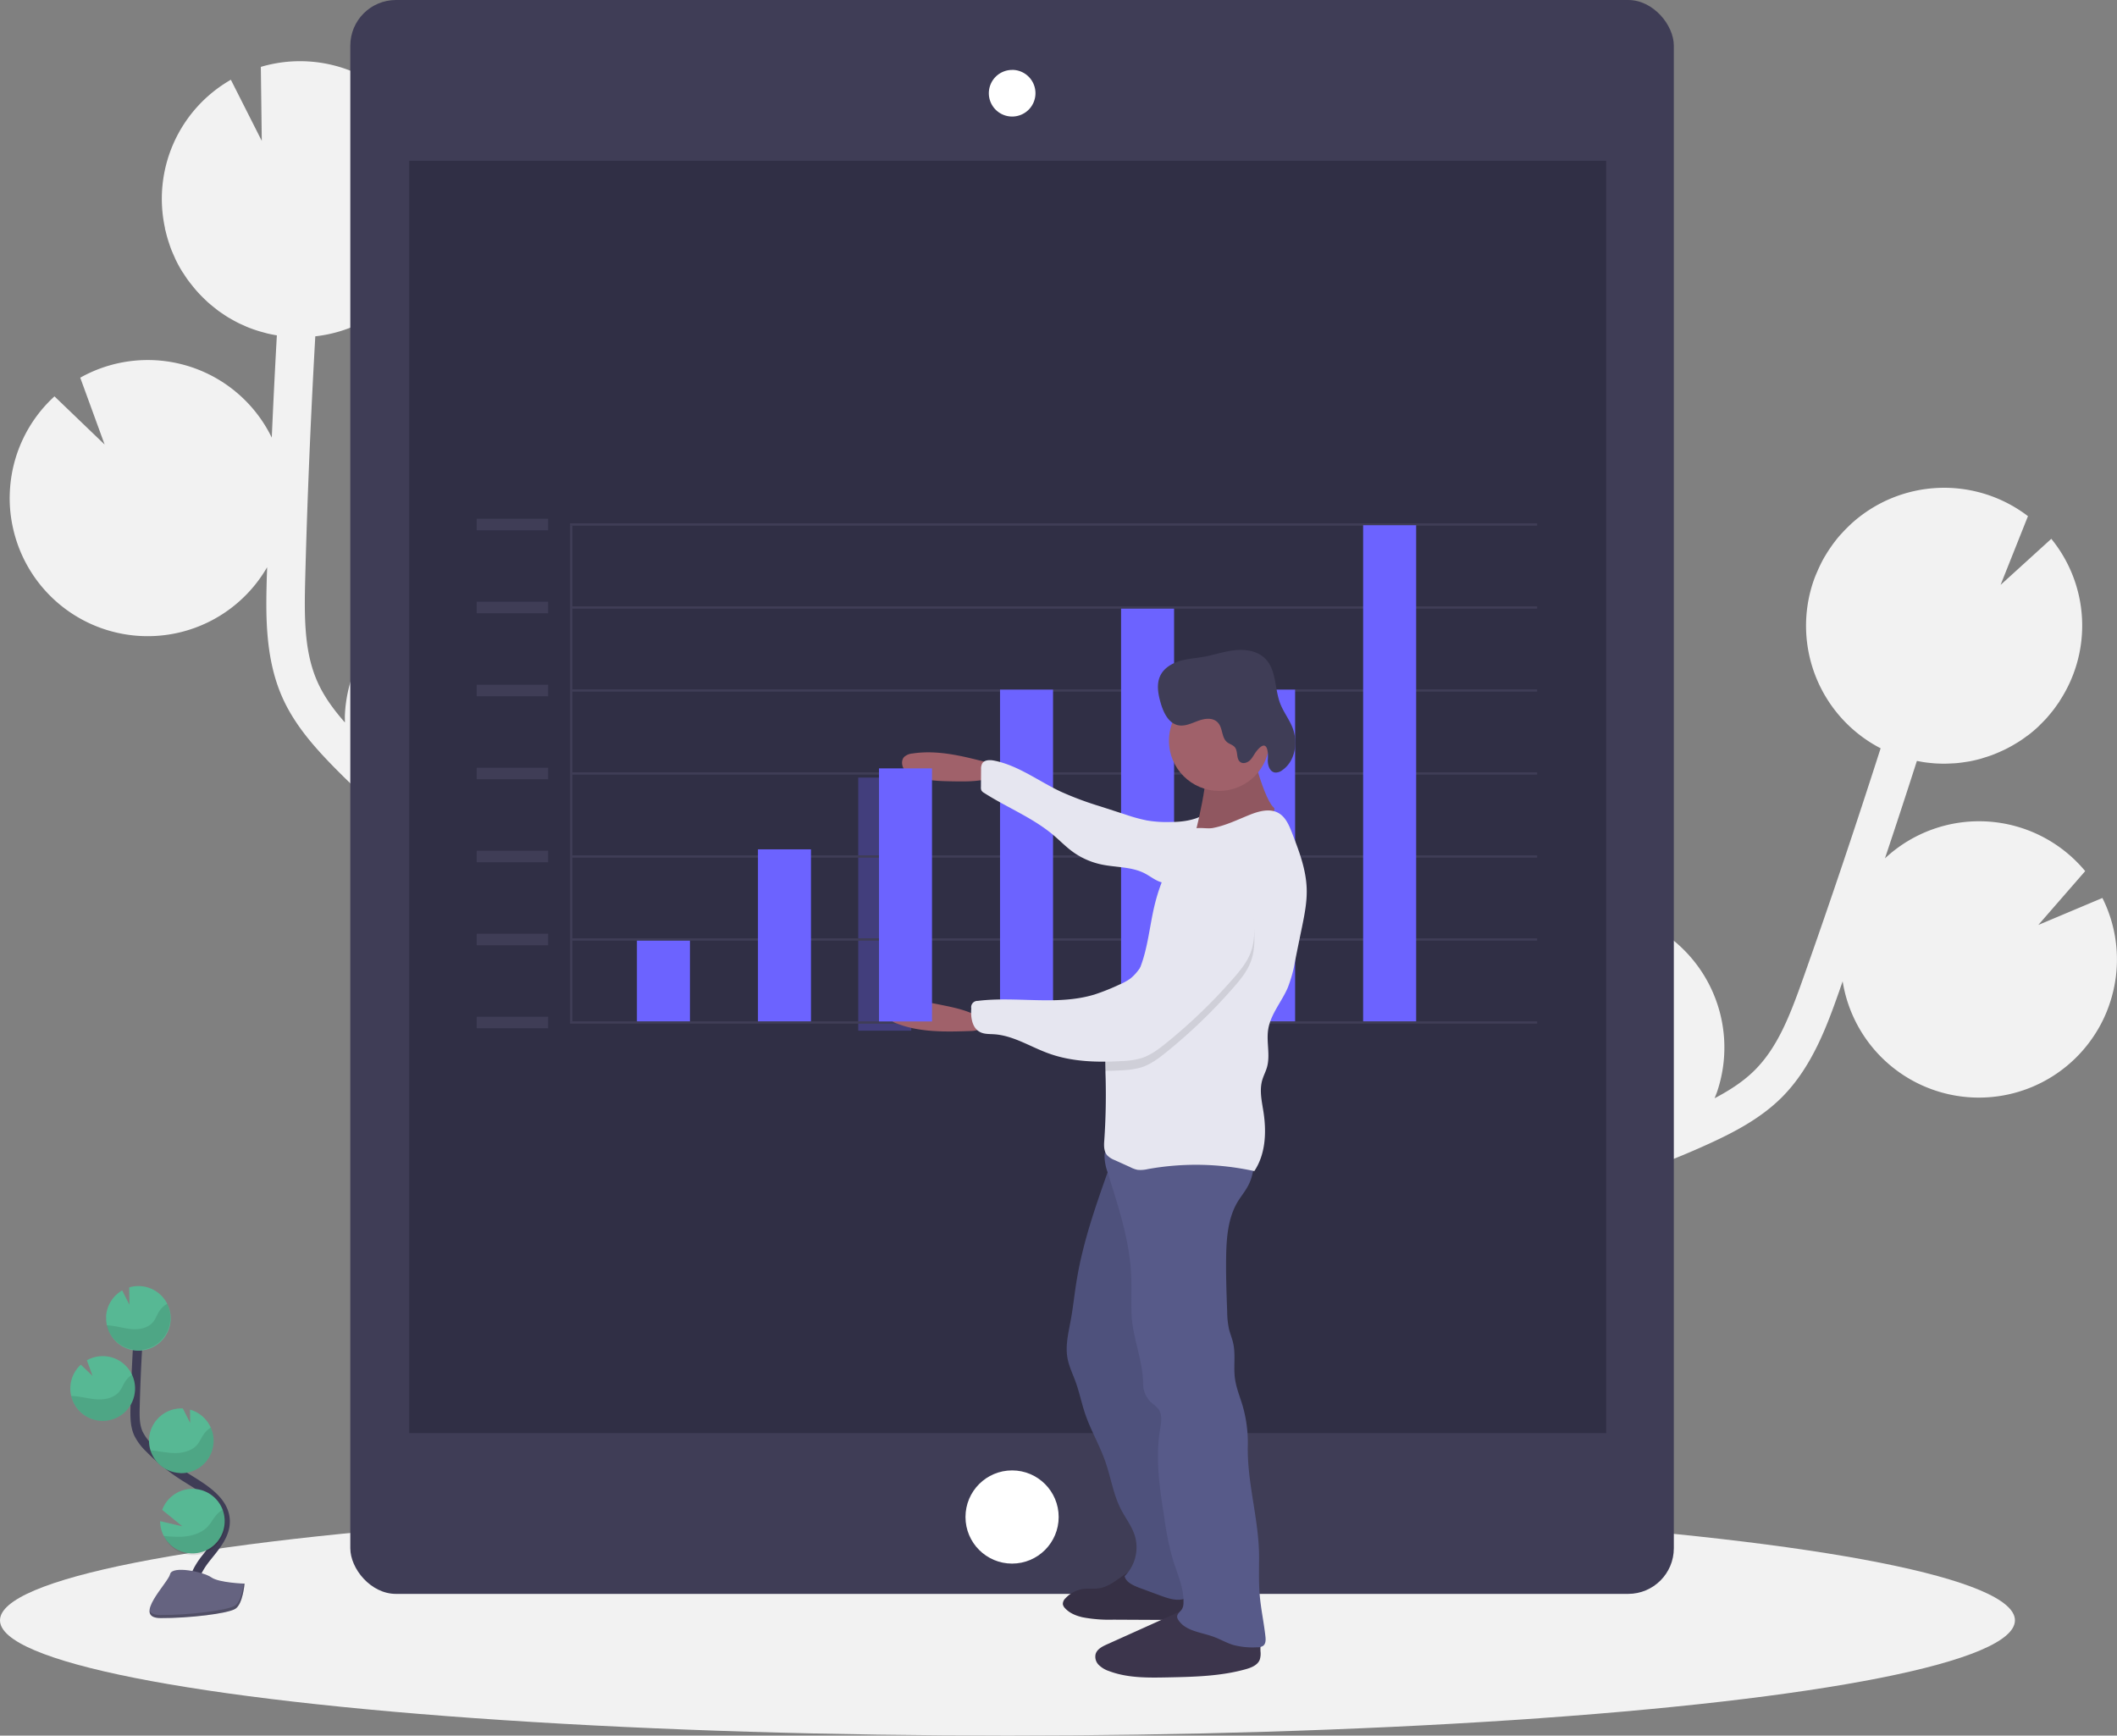 <svg xmlns="http://www.w3.org/2000/svg" id="f0bd1b09-cbf8-44f4-b18b-431a4c4b7274" data-name="Layer 1" width="918.27" height="752.81" viewBox="0 0 918.27 752.81" xmlns:xlink="http://www.w3.org/1999/xlink"><rect x="0" y="0" width="918.27" height="752.81" fill="#808080" stroke="none"/><title>projections</title><path d="M789,581.27l7.27-1.39,2.08-.44a59.86,59.86,0,0,1,36.14-111.05l-9.13,22.92,22.27-20.19.16,0a59.87,59.87,0,0,1,38,75.66c-.36,1.08-.79,2.12-1.2,3.17,6.33-3.33,12.39-7.19,17.3-12.07,9.94-9.89,15.24-23.38,21.12-40,11.67-32.91,22.87-66.28,33.59-99.72a59.84,59.84,0,0,1-29.33-71.92c.58-1.74,1.25-3.42,2-5.07q.25-.62.54-1.23c.73-1.58,1.5-3.13,2.36-4.62.13-.24.29-.47.43-.71.75-1.26,1.53-2.48,2.36-3.66.31-.45.61-.89.93-1.33.94-1.27,1.91-2.52,2.94-3.7.35-.4.71-.77,1.06-1.16.8-.87,1.61-1.71,2.45-2.53.44-.43.87-.86,1.33-1.27.11-.11.22-.23.34-.33v0a59.84,59.84,0,0,1,76.5-3.16l-11.88,29.83,22-20a59.53,59.53,0,0,1,3.54,70.45l.06,0c-.23.36-.5.7-.75,1.06-.46.67-.93,1.32-1.41,2-.62.83-1.27,1.64-1.93,2.43-.5.6-1,1.2-1.51,1.78-.75.84-1.55,1.64-2.35,2.44-.47.46-.92.95-1.4,1.4q-1.9,1.76-3.93,3.35c-.48.37-1,.69-1.47,1.05-.95.7-1.91,1.39-2.9,2-.62.4-1.25.76-1.88,1.14-.91.54-1.82,1.06-2.76,1.55-.66.35-1.33.69-2,1-1,.46-1.94.89-2.92,1.3-.66.27-1.32.55-2,.8-1.11.41-2.23.78-3.37,1.12-.57.18-1.13.38-1.71.54-1.69.47-3.41.87-5.15,1.18-.33.06-.67.09-1,.15-1.45.23-2.9.43-4.36.56-.63.06-1.27.08-1.9.11-1.18.07-2.37.12-3.56.11-.7,0-1.4,0-2.1-.05-1.16,0-2.32-.12-3.49-.23-.69-.07-1.38-.14-2.07-.23-1.25-.16-2.5-.39-3.75-.64l-.24,0q-6.79,21.17-13.85,42.24a59.81,59.81,0,0,1,86.86,5.52L1025,474.79l27.8-11.71a59.61,59.61,0,0,1,3.25,45.52,58.55,58.55,0,0,1-7.32,14.85,59.84,59.84,0,0,1-108.6-24.22c-.5,1.42-1,2.85-1.48,4.27-5.2,14.65-11.66,32.88-25.08,46.23-9.1,9-20.39,14.89-31.23,19.86q-10.59,4.85-21.48,9a60,60,0,0,1-26.63,9q-17.21,5.13-34.85,8.6l-7.33,1.41c-6.58,1.25-13.33,2.54-20,4,1,.27,2,.53,2.92.85A59.86,59.86,0,0,1,816,660l-45.81,15L812,680.84a59.89,59.89,0,0,1-99.44,19.59l1.35,4.22c.9,2.79,1.79,5.57,2.65,8.32,11.68,37.5,7.52,67.24-11.73,83.76L694,784.09c18.73-16.08,12.22-48.35,6.68-66.16q-1.28-4.06-2.61-8.18c-7.59-23.61-16.2-50.36-6.17-75.29C707,596.89,752.46,588.23,789,581.27Z" transform="translate(-140.86 -73.59)" fill="#f2f2f2"></path><path d="M368.49,450.43l-6.28-3.91-1.79-1.15a59.86,59.86,0,0,0,6.05-116.63l.31,24.67-13.56-26.83h-.16a59.86,59.86,0,0,0-62.59,57c-.05,1.14,0,2.27,0,3.39-4.72-5.37-9-11.14-11.83-17.46-5.74-12.8-5.85-27.29-5.39-44.9.9-34.91,2.4-70.08,4.37-105.14a59.83,59.83,0,0,0,53.15-56.64c.09-1.83.06-3.64,0-5.43,0-.45,0-.9-.07-1.34-.11-1.74-.28-3.47-.54-5.16,0-.28-.11-.55-.15-.83-.25-1.43-.55-2.85-.89-4.26-.13-.52-.25-1.05-.4-1.57-.42-1.52-.88-3-1.41-4.51-.18-.5-.39-1-.58-1.46-.43-1.1-.89-2.17-1.38-3.23-.25-.56-.51-1.12-.78-1.67-.07-.15-.13-.29-.2-.43h0A59.8,59.8,0,0,0,254,102.6l.41,32.1L241,108.18a59.5,59.5,0,0,0-28.54,64.5h-.07c.09.42.23.83.33,1.25.19.8.39,1.58.61,2.36.28,1,.59,2,.93,3,.25.74.49,1.48.77,2.21.4,1.06.86,2.09,1.32,3.12.28.6.52,1.22.81,1.81q1.14,2.33,2.47,4.53c.31.52.66,1,1,1.51.64,1,1.29,2,2,2.93.44.59.9,1.15,1.35,1.73.65.83,1.32,1.65,2,2.44.5.56,1,1.11,1.52,1.66.73.77,1.49,1.52,2.26,2.26.52.49,1,1,1.57,1.46.89.78,1.81,1.52,2.74,2.26.47.36.92.75,1.4,1.11,1.42,1,2.88,2,4.39,2.95.29.18.59.32.88.49,1.26.74,2.55,1.44,3.87,2.09.56.28,1.15.52,1.73.78,1.08.49,2.17,1,3.28,1.38.65.25,1.31.48,2,.71,1.11.37,2.22.71,3.35,1q1,.28,2,.54c1.23.29,2.48.53,3.73.75l.25,0q-1.24,22.2-2.21,44.4a59.81,59.81,0,0,0-83.07-26l10.58,29-21.76-20.9a59.67,59.67,0,0,0-19.35,41.33,58.8,58.8,0,0,0,1.52,16.49,59.83,59.83,0,0,0,110.06,16.3c0,1.51-.1,3-.14,4.52-.4,15.54-.9,34.88,6.85,52.15,5.25,11.7,13.7,21.2,22,29.72q8.16,8.32,16.84,16.1a59.86,59.86,0,0,0,21.61,18c9.49,7.31,19.31,14.18,29.46,20.52l6.34,3.94c5.69,3.53,11.53,7.15,17.26,10.93-1-.1-2-.21-3-.26a59.88,59.88,0,0,0-58.93,39l37.39,30.43-41.14-9.54A59.89,59.89,0,0,0,397.1,589l-2.78,3.46c-1.84,2.29-3.67,4.56-5.46,6.82-24.34,30.82-31.11,60.09-19.06,82.4l14.66-7.92c-11.73-21.72,5.92-49.51,17.48-64.16,1.75-2.22,3.55-4.45,5.36-6.69,15.54-19.32,33.17-41.22,32.74-68.08C439.39,494.37,400.08,470,368.49,450.43Z" transform="translate(-140.86 -73.59)" fill="#f2f2f2"></path><ellipse cx="437" cy="702.81" rx="437" ry="50" fill="#f2f2f2"></ellipse><rect x="151.95" width="574.09" height="691.34" rx="19.8" fill="#3f3d56"></rect><rect x="177.51" y="69.74" width="519.18" height="551.86" fill="#302f45"></rect><circle cx="439" cy="657.99" r="20.21" fill="#fff"></circle><path d="M579.86,123.63a9.61,9.61,0,1,1,9.61-9.61A9.62,9.62,0,0,1,579.86,123.63Z" transform="translate(-140.86 -73.59)" fill="#fff"></path><path d="M579.86,104.92a9.11,9.11,0,1,1-9.1,9.1,9.11,9.11,0,0,1,9.1-9.1m0-1A10.11,10.11,0,1,0,590,114a10.1,10.1,0,0,0-10.11-10.1Z" transform="translate(-140.86 -73.59)" fill="#fff"></path><rect x="206.77" y="225" width="31" height="5" fill="#3f3d56"></rect><rect x="206.77" y="261" width="31" height="5" fill="#3f3d56"></rect><rect x="206.77" y="297" width="31" height="5" fill="#3f3d56"></rect><rect x="206.77" y="333" width="31" height="5" fill="#3f3d56"></rect><rect x="206.77" y="369" width="31" height="5" fill="#3f3d56"></rect><rect x="372.27" y="337.28" width="23" height="109.77" fill="#6c63ff" opacity="0.3"></rect><rect x="206.77" y="405" width="31" height="5" fill="#3f3d56"></rect><rect x="206.77" y="441" width="31" height="5" fill="#3f3d56"></rect><line x1="247.77" y1="443" x2="247.77" y2="228" fill="none" stroke="#3f3d56" stroke-miterlimit="10"></line><line x1="247.27" y1="227.5" x2="666.77" y2="227.5" fill="none" stroke="#3f3d56" stroke-miterlimit="10"></line><line x1="248.27" y1="263.5" x2="666.77" y2="263.5" fill="none" stroke="#3f3d56" stroke-miterlimit="10"></line><line x1="248.27" y1="299.5" x2="666.77" y2="299.5" fill="none" stroke="#3f3d56" stroke-miterlimit="10"></line><line x1="248.27" y1="335.5" x2="666.77" y2="335.5" fill="none" stroke="#3f3d56" stroke-miterlimit="10"></line><line x1="248.27" y1="371.5" x2="666.77" y2="371.5" fill="none" stroke="#3f3d56" stroke-miterlimit="10"></line><line x1="248.27" y1="407.5" x2="666.77" y2="407.5" fill="none" stroke="#3f3d56" stroke-miterlimit="10"></line><line x1="247.27" y1="443.5" x2="666.77" y2="443.5" fill="none" stroke="#3f3d56" stroke-miterlimit="10"></line><rect x="276.27" y="408" width="23" height="35" fill="#6c63ff"></rect><rect x="328.77" y="368.4" width="23" height="74.6" fill="#6c63ff"></rect><rect x="433.77" y="299.13" width="23" height="143.87" fill="#6c63ff"></rect><rect x="486.27" y="264" width="23" height="179" fill="#6c63ff"></rect><rect x="538.77" y="299.13" width="23" height="143.87" fill="#6c63ff"></rect><rect x="591.27" y="227.81" width="23" height="215.19" fill="#6c63ff"></rect><path d="M569.05,404.28c-10.59-2.75-21.54-5.53-32.36-3.87a6.19,6.19,0,0,0-3.59,1.45c-1.35,1.38-1.19,3.75-.1,5.34a9.48,9.48,0,0,0,4.72,3.19c5.06,1.84,10.56,2,15.94,2.09s10.54.21,15.62-1.05a6.51,6.51,0,0,0,3.17-1.51C575.33,407,571.5,404.92,569.05,404.28Z" transform="translate(-140.86 -73.59)" fill="#a0616a"></path><path d="M648.89,430.12a51.39,51.39,0,0,1-10.59-.67,72.06,72.06,0,0,1-9.2-2.54l-10.89-3.53a142.51,142.51,0,0,1-17.3-6.45c-9.61-4.55-18.37-11.32-28.79-13.42-1.88-.38-4.26-.39-5.23,1.26a5,5,0,0,0-.48,2.55l-.06,7.68a3,3,0,0,0,.24,1.49,3,3,0,0,0,1.11,1c9.89,6.35,21.08,10.73,30.06,18.31,2.72,2.29,5.21,4.86,8.07,7a32.94,32.94,0,0,0,12.59,5.71c6.37,1.39,13.28.92,19.05,3.94,2.64,1.37,5,3.46,7.93,4,2.51.44,5.05-.34,7.47-1.11,4-1.27,8.11-2.66,10.82-5.8,3.46-4,3.7-9.78,3.76-15.07,0-1.5,1-7.67.07-8.82-1.33-1.58-3.4.76-4.71,1.49C658.68,429.41,653.56,430.12,648.89,430.12Z" transform="translate(-140.86 -73.59)" fill="#e6e6f0"></path><path d="M681.68,390.86s6.67,28.45,11.56,32.9S658.57,438,658.57,438,667,406.86,663,401.53,681.68,390.86,681.68,390.86Z" transform="translate(-140.86 -73.59)" fill="#a0616a"></path><path d="M681.68,390.86s6.67,28.45,11.56,32.9S658.57,438,658.57,438,667,406.86,663,401.53,681.68,390.86,681.68,390.86Z" transform="translate(-140.86 -73.59)" opacity="0.1"></path><path d="M617.59,762.51c-2.17.33-4.39,0-6.56.26a12.92,12.92,0,0,0-8,4.06,3.42,3.42,0,0,0-1.15,2.53,3.23,3.23,0,0,0,.93,1.75c2,2.22,4.91,3.36,7.82,4a62.14,62.14,0,0,0,13.15,1q16.44.09,32.89.15a26.39,26.39,0,0,0-.34-11.89,6.77,6.77,0,0,0-1.37-2.93,7.75,7.75,0,0,0-2.5-1.62l-6.76-3.23c-5.37-2.57-9.62-4.48-15-1.31C626.34,757.76,622.67,761.73,617.59,762.51Z" transform="translate(-140.86 -73.59)" fill="#3c354c"></path><path d="M617.59,762.51c-2.17.33-4.39,0-6.56.26a12.92,12.92,0,0,0-8,4.06,3.42,3.42,0,0,0-1.15,2.53,3.23,3.23,0,0,0,.93,1.75c2,2.22,4.91,3.36,7.82,4a62.14,62.14,0,0,0,13.15,1q16.44.09,32.89.15a26.39,26.39,0,0,0-.34-11.89,6.77,6.77,0,0,0-1.37-2.93,7.75,7.75,0,0,0-2.5-1.62l-6.76-3.23c-5.37-2.57-9.62-4.48-15-1.31C626.34,757.76,622.67,761.73,617.59,762.51Z" transform="translate(-140.86 -73.59)" opacity="0.1"></path><path d="M687.61,789.87a8.8,8.8,0,0,1-.31,3.58c-.9,2.36-3.59,3.44-6,4.13-11,3.09-22.58,3.34-34,3.57-8.57.17-17.39.3-25.4-2.74a11.38,11.38,0,0,1-4.41-2.64,5,5,0,0,1-1.39-4.75c.63-2.12,2.86-3.26,4.87-4.17l10.95-4.93,21.1-9.5c2.63-1.18,5.37-2.38,8.25-2.3,3.49.11,6.6,2.09,9.72,3.66a46.41,46.41,0,0,0,7,2.84c2.13.66,5.12.74,7,1.88C688.4,780.56,687.43,786.49,687.61,789.87Z" transform="translate(-140.86 -73.59)" fill="#3c354c"></path><path d="M621.76,580.78c-5.53,15.62-11.09,31.35-13.79,47.7-1,5.85-1.56,11.75-2.63,17.58-1,5.5-2.44,11.1-1.44,16.6.65,3.59,2.3,6.91,3.54,10.33,1.65,4.55,2.59,9.33,4.15,13.91,2.42,7.1,6.29,13.62,8.75,20.7,2.39,6.87,3.45,14.24,6.78,20.7,2,3.84,4.73,7.31,6,11.42a17.7,17.7,0,0,1-4.43,17.52c.59,2.67,3.7,4,6.26,5l9.35,3.45c3.56,1.31,7.57,2.62,11,1.1,5.06-2.21,6-8.89,5.85-14.4-.5-13.42-3.72-26.58-6.93-39.62-3-12-5.91-24-9.45-35.87-1.47-4.9-3-9.78-4.19-14.77a94.75,94.75,0,0,1,4.12-55.86c4-10,.44-22.32.89-33.13l-13.42-2.47c-2.64-.48-5.85-.77-7.52,1.33S622.71,578.11,621.76,580.78Z" transform="translate(-140.86 -73.59)" fill="#575a89"></path><path d="M621.76,580.78c-5.53,15.62-11.09,31.35-13.79,47.7-1,5.85-1.56,11.75-2.63,17.58-1,5.5-2.44,11.1-1.44,16.6.65,3.59,2.3,6.91,3.54,10.33,1.65,4.55,2.59,9.33,4.15,13.91,2.42,7.1,6.29,13.62,8.75,20.7,2.39,6.87,3.45,14.24,6.78,20.7,2,3.84,4.73,7.31,6,11.42a17.7,17.7,0,0,1-4.43,17.52c.59,2.67,3.7,4,6.26,5l9.35,3.45c3.56,1.31,7.57,2.62,11,1.1,5.06-2.21,6-8.89,5.85-14.4-.5-13.42-3.72-26.58-6.93-39.62-3-12-5.91-24-9.45-35.87-1.47-4.9-3-9.78-4.19-14.77a94.75,94.75,0,0,1,4.12-55.86c4-10,.44-22.32.89-33.13l-13.42-2.47c-2.64-.48-5.85-.77-7.52,1.33S622.71,578.11,621.76,580.78Z" transform="translate(-140.86 -73.59)" opacity="0.1"></path><path d="M685.31,573.61c-.35,4.81-.74,9.76-2.92,14-1.33,2.62-3.26,4.88-4.77,7.4-4,6.79-4.73,15-4.89,22.93-.16,8.18.13,16.36.43,24.53a37.75,37.75,0,0,0,.77,7.51c.5,2.07,1.34,4.05,1.82,6.12,1.15,5,.09,10.29.78,15.39.53,3.88,2,7.54,3.17,11.29a57.64,57.64,0,0,1,2.41,17.75c-.36,16.26,4.77,31.75,4.89,48,0,5.6-.2,11.21.27,16.8.5,6.08,1.83,12.06,2.49,18.13.15,1.4.17,3-.91,3.93a4.27,4.27,0,0,1-2.73.7,32.67,32.67,0,0,1-10.3-1c-3-.91-5.66-2.51-8.57-3.56-5.43-2-12.16-2.42-15.27-7.28a2.86,2.86,0,0,1-.53-1.4c0-1.38,1.47-2.23,2.17-3.43a5.37,5.37,0,0,0,.58-2.53c.27-6.4-2.6-12.44-4.51-18.55a126,126,0,0,1-3.76-18.19c-2-12.69-4-25.65-1.91-38.33.51-3.12,1.16-6.65-.75-9.16a20.87,20.87,0,0,0-2.88-2.59,11.17,11.17,0,0,1-3.69-8.19c0-10-4.56-20-5-30-.26-5.78.09-11.57-.18-17.35-.72-15.26-5.7-29.94-10.24-44.53a21.85,21.85,0,0,1-1.31-6.51,7.56,7.56,0,0,1,2.5-6c7.62-6.11,18.91-8.16,27.35-3.24,1.68,1,3.23,2.15,5,3C664,574.06,676,569,685.31,573.61Z" transform="translate(-140.86 -73.59)" fill="#575a89"></path><circle cx="528.82" cy="321.27" r="21.78" fill="#a0616a"></circle><path d="M621.09,574.67a9,9,0,0,0,3.23,2.09l6.64,3A12.18,12.18,0,0,0,634.3,581a13.57,13.57,0,0,0,4.43-.32,118,118,0,0,1,46.2.87c4.89-7.33,5.32-16.8,4-25.5-.71-4.62-1.86-9.39-.58-13.89.54-1.93,1.52-3.71,2.07-5.64,1.5-5.26-.31-10.93.52-16.34,1-6.63,5.83-12,8.48-18.14a58.67,58.67,0,0,0,3.23-11.78q1.47-7.37,3-14.71c1.09-5.41,2.18-10.88,2-16.39-.23-8.41-3.31-16.44-6.35-24.29-1.28-3.3-2.77-6.86-5.85-8.62-3.77-2.15-8.52-.85-12.54.77-5.21,2.09-10.36,4.64-15.92,5.7-2.4.46-5.69-.37-7.86.27-1.86.55-3.13,3.06-4.23,4.59a81.31,81.31,0,0,0-13.13,28.24c-2.53,10.28-3.1,21.21-7.78,30.7a63,63,0,0,1-3.56,6.1c-2.7,4.18-5.62,8.23-7.45,12.84-2.82,7.12-2.8,14.93-2.62,22.64,0,1.27.07,2.52.09,3.78q.3,13.07-.58,26.1C619.68,570.3,619.58,572.89,621.09,574.67Z" transform="translate(-140.86 -73.59)" fill="#e6e6f0"></path><path d="M562.25,520.78c-10.94.38-22.23.71-32.43-3.27a6.2,6.2,0,0,1-3.19-2.2c-1-1.64-.34-3.92,1.07-5.23A9.5,9.5,0,0,1,533,508c5.33-.7,10.73.37,16,1.44s10.33,2.09,15,4.42a6.59,6.59,0,0,1,2.76,2.17C569,519.52,564.78,520.69,562.25,520.78Z" transform="translate(-140.86 -73.59)" fill="#a0616a"></path><path d="M620.33,538.08c2.42,0,4.83-.12,7.23-.26a34.25,34.25,0,0,0,8.38-1.26c4.1-1.31,7.61-4,10.95-6.69A233.59,233.59,0,0,0,676,501.81c2.94-3.37,5.83-6.91,7.4-11.1,1.92-5.11,1.72-10.75,1.32-16.2-.26-3.57-.62-7.25-2.3-10.42a10,10,0,0,0-7-5.39l3.77.14c-3.62-2.25-8.22-1.94-12.47-1.56-2.92.26-5.93.55-8.51,2-3.2,1.74-5.29,5-7,8.16-5.71,10.41-9.36,22.07-16.78,31.34a19,19,0,0,1-3.38,3.44c-.2.15-.41.29-.62.43-2.7,4.18-5.62,8.23-7.45,12.84C620.13,522.56,620.15,530.37,620.33,538.08Z" transform="translate(-140.86 -73.59)" opacity="0.1"></path><path d="M673.82,454.63c3.57-.27,6.89,2.29,8.56,5.46s2,6.84,2.3,10.42c.4,5.45.6,11.09-1.32,16.2-1.57,4.19-4.46,7.73-7.4,11.1a234.29,234.29,0,0,1-29.07,28.06c-3.34,2.71-6.85,5.38-10.95,6.69a34.25,34.25,0,0,1-8.38,1.26c-10.72.63-21.71.35-31.8-3.3-8-2.87-15.37-7.81-23.8-8.33-2.07-.13-4.26,0-6.1-1-3.38-1.81-4-6.39-3.7-10.21a2.74,2.74,0,0,1,2.8-3.26c16.86-2.09,34.46,2.19,50.71-2.78a94.07,94.07,0,0,0,10.81-4.33,24,24,0,0,0,4.54-2.46,18.61,18.61,0,0,0,3.37-3.44c7.42-9.27,11.08-20.93,16.79-31.34,1.75-3.2,3.84-6.42,7-8.16,2.58-1.4,5.59-1.69,8.51-2,4.25-.38,8.84-.69,12.47,1.56" transform="translate(-140.86 -73.59)" fill="#e6e6f0"></path><path d="M685.89,399.4c-1,1.23-1.63,2.73-2.73,3.85s-3,1.8-4.26.9c-1.95-1.35-.93-4.66-2.44-6.48-.85-1-2.3-1.33-3.34-2.17-2.46-2-1.8-6.16-4-8.49s-5.65-1.81-8.49-.78-5.75,2.53-8.71,1.93c-4.19-.86-6.37-5.44-7.57-9.55s-2-8.62,0-12.34c1.65-3.09,5-5,8.31-6s6.91-1.18,10.36-1.8c4.59-.83,9-2.41,13.69-2.87s9.74.4,13,3.72c4.82,4.89,4,12.87,6.4,19.3,1.38,3.65,3.85,6.8,5.32,10.41,2.59,6.4,1.31,14.75-4.4,18.64a4.59,4.59,0,0,1-3.13,1c-2.37-.34-3.24-3.34-3.11-5.73C691.12,398.59,690.1,394.1,685.89,399.4Z" transform="translate(-140.86 -73.59)" fill="#3f3d56"></path><rect x="381.27" y="333.28" width="23" height="109.77" fill="#6c63ff"></rect><path d="M225.77,766.82c-3-5.51.4-12.26,4.28-17.18s8.61-10,8.51-16.28c-.14-9-9.69-14.32-17.33-19.09a84,84,0,0,1-15.55-12.51,22.79,22.79,0,0,1-4.79-6.4c-1.57-3.52-1.53-7.52-1.43-11.38q.49-19.26,1.9-38.48" transform="translate(-140.86 -73.59)" fill="none" stroke="#3f3d56" stroke-miterlimit="10" stroke-width="4"></path><path d="M186.86,644.8a14,14,0,0,1,7-11.5l3.14,6.21-.09-7.52a14,14,0,1,1-10,12.81Z" transform="translate(-140.86 -73.59)" fill="#57b894"></path><path d="M211.89,739.79a14,14,0,1,0-.68-11.3l8.76,7.13-9.64-2.23A13.88,13.88,0,0,0,211.89,739.79Z" transform="translate(-140.86 -73.59)" fill="#57b894"></path><path d="M218.81,712.54a14,14,0,0,0,14.68-13.37,13.82,13.82,0,0,0-1.21-6.39,14.06,14.06,0,0,0-9-7.78l.07,5.79-3.18-6.29h0a14,14,0,0,0-1.31,28Z" transform="translate(-140.86 -73.59)" fill="#57b894"></path><path d="M184.74,689.87a14,14,0,0,0,14.68-13.37,14,14,0,0,0-13.36-14.68,14.08,14.08,0,0,0-7.52,1.78l2.48,6.8-5.1-4.9a14,14,0,0,0-4.54,9.69,13.69,13.69,0,0,0,.36,3.86A14,14,0,0,0,184.74,689.87Z" transform="translate(-140.86 -73.59)" fill="#57b894"></path><path d="M188.74,648.54c3.24.35,6.39,1.36,9.64,1.56s6.82-.58,8.88-3.1c1.11-1.36,1.66-3.09,2.6-4.57a10,10,0,0,1,3.53-3.33,14,14,0,1,1-26.24,9.32Q188,648.45,188.74,648.54Z" transform="translate(-140.86 -73.59)" opacity="0.1"></path><path d="M184.74,689.87a14,14,0,0,0,14.68-13.37,13.87,13.87,0,0,0-1.33-6.65,10.51,10.51,0,0,0-2.82,2.82c-1,1.51-1.6,3.25-2.78,4.64-2.18,2.57-5.92,3.41-9.31,3.25s-6.65-1.11-10-1.42c-.46,0-.94-.07-1.41-.09A14,14,0,0,0,184.74,689.87Z" transform="translate(-140.86 -73.59)" opacity="0.1"></path><path d="M218.81,712.54a14,14,0,0,0,14.68-13.37,13.82,13.82,0,0,0-1.21-6.39,11.52,11.52,0,0,0-3,2.85c-1.09,1.54-1.77,3.31-3,4.73-2.37,2.64-6.35,3.57-9.94,3.48s-6.82-.93-10.28-1.19A14,14,0,0,0,218.81,712.54Z" transform="translate(-140.86 -73.59)" opacity="0.1"></path><path d="M211.89,739.79a14,14,0,0,0,25.58-11.45,14.25,14.25,0,0,0-3.08,2.74c-1.33,1.63-2.21,3.47-3.76,5-2.87,2.82-7.5,4-11.62,4.09A62.05,62.05,0,0,1,211.89,739.79Z" transform="translate(-140.86 -73.59)" opacity="0.1"></path><path d="M246.93,760.48s-11.07-.34-14.41-2.72-17-5.22-17.87-1.4-16.65,19-4.14,19.06,29.06-1.95,32.39-4S246.93,760.48,246.93,760.48Z" transform="translate(-140.86 -73.59)" fill="#656380"></path><path d="M210.29,774.09c12.5.1,29.06-2,32.39-4,2.53-1.55,3.55-7.1,3.88-9.66l.37,0s-.7,8.93-4,11-19.88,4.08-32.39,4c-3.61,0-4.86-1.31-4.79-3.22C206.22,773.35,207.6,774.07,210.29,774.09Z" transform="translate(-140.86 -73.59)" opacity="0.2"></path></svg>